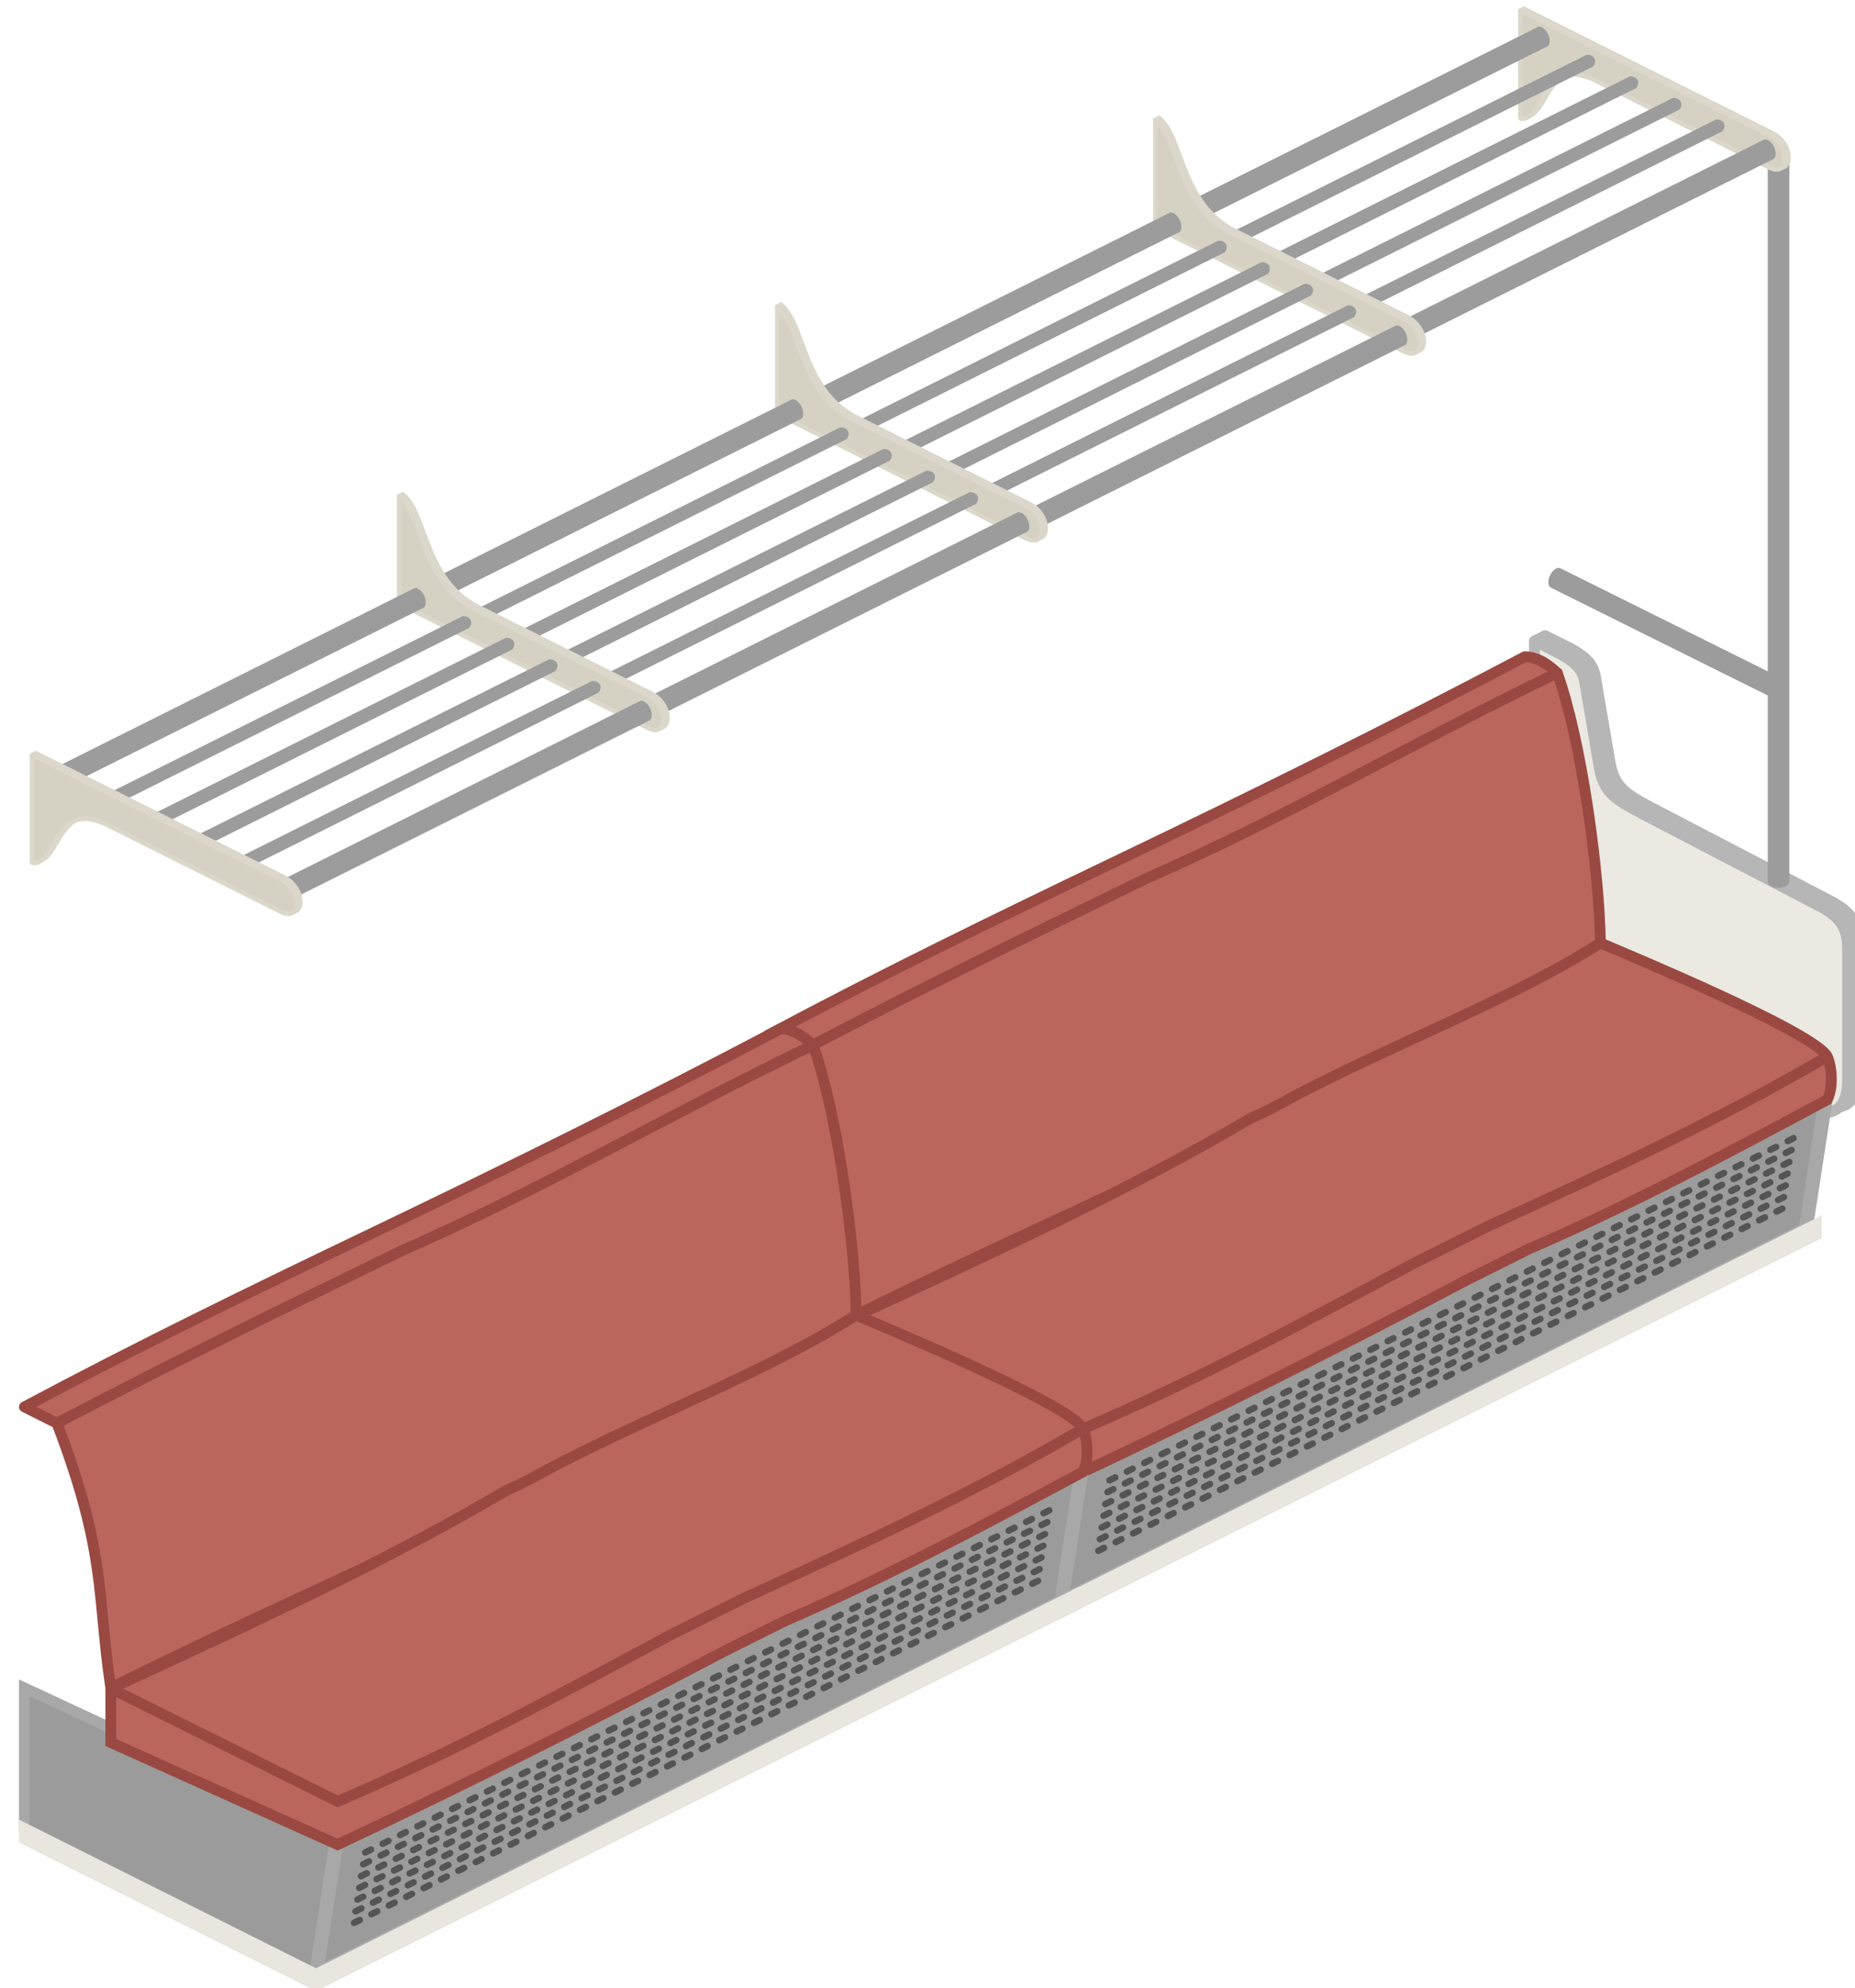 <svg xmlns="http://www.w3.org/2000/svg" xmlns:xlink="http://www.w3.org/1999/xlink" width="172.001" height="184.243" viewBox="0 0 45.509 48.748"><g transform="translate(3.182 -168.224)"><path style="display:inline;fill:#9c9c9c;fill-opacity:1;fill-rule:evenodd;stroke:none;stroke-width:1px;stroke-linecap:butt;stroke-linejoin:miter;stroke-opacity:1" d="M432.925 156.824c-.69-.057-1.33 1.235-.895 1.789l20.664 10.27.136-2.166z" transform="translate(-79.646 140.59) scale(.265)"/><g style="display:inline"><path style="fill:#b6b6b6;fill-opacity:1;fill-rule:evenodd;stroke:#b6b6b6;stroke-width:1;stroke-linecap:butt;stroke-linejoin:round;stroke-miterlimit:4;stroke-dasharray:none;stroke-opacity:1" d="m490.501 166.653 24.058 10c3.476 1.445 4.942.504 4.942-2.496v-12c-.002-2.186-.896-3.082-2.727-4.035l-16.324-8.501c-2.608-1.358-3.567-2.035-3.96-4.35l-1.317-7.746c-.183-1.076-.672-1.871-2.672-2.871l-2-1z" transform="translate(-95.257 148.393) scale(.265)"/><path style="display:inline;fill:#ebe9e2;fill-opacity:1;fill-rule:evenodd;stroke:#b6b6b6;stroke-width:1;stroke-linecap:butt;stroke-linejoin:round;stroke-miterlimit:4;stroke-dasharray:none;stroke-opacity:1" d="m489.501 167.153 24.058 10c3.476 1.445 4.942.503 4.942-2.497v-12c-.002-2.185-.896-3.081-2.727-4.035l-16.324-8.5c-2.608-1.358-3.567-2.035-3.96-4.351l-1.317-7.745c-.183-1.076-.672-1.871-2.672-2.871l-2-1z" transform="translate(-95.257 148.393) scale(.265)"/><path style="fill:none;fill-rule:evenodd;stroke:#b6b6b6;stroke-width:1px;stroke-linecap:butt;stroke-linejoin:miter;stroke-opacity:1" d="m490.501 133.653-1 .5" transform="translate(-95.257 148.393) scale(.265)"/></g><path style="display:inline;fill:#9c9c9c;fill-opacity:1;fill-rule:evenodd;stroke:none;stroke-width:1px;stroke-linecap:butt;stroke-linejoin:miter;stroke-opacity:1" d="M452.198 185.952c.257.642 1.7.637 2 0v-67.589c-.617-.277-1.28-1.28-2-.952z" transform="translate(-79.646 140.59) scale(.265)"/><g style="display:inline"><path style="display:inline;fill:#d6d2c3;fill-opacity:1;fill-rule:evenodd;stroke:#dbd8cb;stroke-width:.4;stroke-linecap:butt;stroke-linejoin:miter;stroke-miterlimit:4;stroke-dasharray:none;stroke-opacity:1" d="m314.867 188.471-16.02-8.012c-5-2.5-4.764 3.877-7 3.446l-.346-9.773.346-.173 23 11.502c2.012 1.006 2.012 4.006.02 3.01z" transform="translate(-43.134 122.338) scale(.265)"/><path style="fill:#d6d2c3;fill-opacity:1;fill-rule:evenodd;stroke:#dbd8cb;stroke-width:.4;stroke-linecap:butt;stroke-linejoin:bevel;stroke-miterlimit:4;stroke-dasharray:none;stroke-opacity:1" d="m314.52 188.644-16.02-8.011c-5-2.501-4.763 3.93-7 3.499v-10l23 11.502c2.013 1.007 2.013 4.007.02 3.01z" transform="translate(-43.134 122.338) scale(.265)"/></g><path style="display:inline;fill:#9c9c9c;fill-opacity:1;fill-rule:evenodd;stroke:none;stroke-width:.265px;stroke-linecap:butt;stroke-linejoin:miter;stroke-opacity:1" d="M38.914 171.157c.182-.015.277.138.162.285l-8.954 4.473-.47-.132zm-1.059-.529c.183-.015.278.138.163.284l-8.955 4.473-.47-.131zm-1.058-.529c.182-.015.277.138.162.284l-8.954 4.473-.47-.132zm-1.058-.529c.182-.015.277.137.162.284l-8.954 4.473-.47-.132zm4.367 2.072c.182-.015.352.326.237.473l-8.954 4.473-.545-.32zm-5.544-2.764c.183-.015.352.327.237.473l-8.954 4.473-.544-.32z"/><g style="display:inline"><path style="display:inline;fill:#d6d2c3;fill-opacity:1;fill-rule:evenodd;stroke:#dbd8cb;stroke-width:.4;stroke-linecap:butt;stroke-linejoin:miter;stroke-miterlimit:4;stroke-dasharray:none;stroke-opacity:1" d="m382.876 151.47-16.02-8.01c-5-2.499-4.763-8.64-7-10.445l-.355.178.355 9.769 23 11.497c2.012 1.006 2.012-1.994.02-2.99z" transform="translate(-70.106 135.864) scale(.265)"/><path style="display:inline;fill:#d6d2c3;fill-opacity:1;fill-rule:evenodd;stroke:#dbd8cb;stroke-width:.4;stroke-linecap:butt;stroke-linejoin:bevel;stroke-miterlimit:4;stroke-dasharray:none;stroke-opacity:1" d="m382.521 151.647-16.02-8.009c-5-2.5-4.764-8.64-7-10.445v9.946l23 11.498c2.012 1.006 2.012-1.994.02-2.99z" transform="translate(-70.106 135.864) scale(.265)"/></g><path style="display:inline;fill:#9c9c9c;fill-opacity:1;fill-rule:evenodd;stroke:none;stroke-width:.265px;stroke-linecap:butt;stroke-linejoin:miter;stroke-opacity:1" d="M31.072 176.203c.182-.015.351.327.236.473l-8.954 4.473-.544-.32zm-5.546-2.767c.182-.015.352.327.237.473l-8.954 4.473-.545-.32zm4.351 2.279c.182-.015.277.138.162.285l-8.954 4.473-.47-.132zm-1.058-.529c.182-.015.277.138.162.285l-8.954 4.472-.47-.131zm-1.059-.529c.183-.015.278.138.163.284l-8.954 4.473-.47-.132zm-1.058-.53c.182-.014.277.139.162.285l-8.954 4.473-.47-.132z"/><path style="display:inline;fill:#d6d2c3;fill-opacity:1;fill-rule:evenodd;stroke:#dbd8cb;stroke-width:.4;stroke-linecap:butt;stroke-linejoin:miter;stroke-miterlimit:4;stroke-dasharray:none;stroke-opacity:1" d="m382.876 151.47-16.02-8.01c-5-2.499-4.763-8.64-7-10.445l-.355.178.355 9.769 23 11.497c2.012 1.006 2.012-1.994.02-2.99z" transform="translate(-79.382 140.444) scale(.265)"/><path style="display:inline;fill:#d6d2c3;fill-opacity:1;fill-rule:evenodd;stroke:#dbd8cb;stroke-width:.4;stroke-linecap:butt;stroke-linejoin:bevel;stroke-miterlimit:4;stroke-dasharray:none;stroke-opacity:1" d="m382.521 151.647-16.02-8.009c-5-2.5-4.764-8.64-7-10.445v9.946l23 11.498c2.012 1.006 2.012-1.994.02-2.99z" transform="translate(-79.382 140.444) scale(.265)"/><path style="display:inline;fill:#9c9c9c;fill-opacity:1;fill-rule:evenodd;stroke:none;stroke-width:.265px;stroke-linecap:butt;stroke-linejoin:miter;stroke-opacity:1" d="M21.796 180.783c.182-.015.352.326.237.473l-8.955 4.473-.544-.32zm-5.546-2.767c.182-.015.352.327.237.473l-8.954 4.473-.545-.32zm4.351 2.279c.182-.015.277.138.162.284l-8.954 4.473-.47-.131zm-1.058-.529c.182-.015.277.138.162.284l-8.954 4.473-.47-.132zm-1.058-.53c.182-.015.277.138.162.285l-8.954 4.473-.47-.132zm-1.059-.529c.182-.015.277.138.162.285l-8.954 4.472-.47-.131z"/><path style="display:inline;fill:#ebe9e2;fill-opacity:1;fill-rule:evenodd;stroke:#dbd8cb;stroke-width:.4;stroke-linecap:butt;stroke-linejoin:miter;stroke-miterlimit:4;stroke-dasharray:none;stroke-opacity:1" d="m348.856 168.46-16.02-8.008c-5-2.5-4.764-8.64-7-10.446l-.355.178.355 9.769 23 11.497c2.012 1.006 2.012-1.994.02-2.99z" transform="translate(-79.646 140.59) scale(.265)"/><path style="display:inline;fill:#d6d2c3;fill-opacity:1;fill-rule:evenodd;stroke:#dbd8cb;stroke-width:.4;stroke-linecap:butt;stroke-linejoin:bevel;stroke-miterlimit:4;stroke-dasharray:none;stroke-opacity:1" d="m348.5 168.638-16.02-8.008c-5-2.5-4.763-8.64-7-10.446v9.946l23 11.498c2.013 1.006 2.013-1.994.02-2.99z" transform="translate(-79.646 140.59) scale(.265)"/><path style="display:inline;fill:#9c9c9c;fill-opacity:1;fill-rule:evenodd;stroke:none;stroke-width:.265px;stroke-linecap:butt;stroke-linejoin:miter;stroke-opacity:1" d="M11.34 184.924c.183-.015.278.138.163.285l-8.954 4.472-.47-.131zm-1.058-.529c.183-.015.278.138.163.284l-8.954 4.473-.47-.132zm-1.058-.529c.182-.015.277.138.162.284l-8.954 4.473-.47-.132zm-1.058-.53c.182-.015.277.138.162.285l-8.954 4.473-.47-.132zm4.367 2.072c.182-.014.352.327.237.474l-8.954 4.472-.545-.32zm-5.543-2.763c.182-.015.351.327.236.473l-8.954 4.473-.544-.32z"/><path style="display:inline;fill:#d6d2c3;fill-opacity:1;fill-rule:evenodd;stroke:#dbd8cb;stroke-width:.4;stroke-linecap:butt;stroke-linejoin:miter;stroke-miterlimit:4;stroke-dasharray:none;stroke-opacity:1" d="m314.867 188.471-16.02-8.012c-5-2.5-4.764 3.877-7 3.446l-.346-9.773.346-.173 23 11.502c2.012 1.006 2.012 4.006.02 3.01z" transform="translate(-79.646 140.59) scale(.265)"/><path style="fill:#d6d2c3;fill-opacity:1;fill-rule:evenodd;stroke:#dbd8cb;stroke-width:.4;stroke-linecap:butt;stroke-linejoin:bevel;stroke-miterlimit:4;stroke-dasharray:none;stroke-opacity:1" d="m314.52 188.644-16.02-8.011c-5-2.501-4.763 3.93-7 3.499v-10l23 11.502c2.013 1.007 2.013 4.007.02 3.01z" transform="translate(-79.646 140.59) scale(.265)"/><use xlink:href="#a" width="100%" height="100%" transform="translate(18.259 -9.125)"/><g id="a" style="display:inline"><path style="display:inline;fill:#ba665d;fill-opacity:1;fill-rule:evenodd;stroke:#994941;stroke-width:1px;stroke-linecap:butt;stroke-linejoin:round;stroke-opacity:1" d="M563.511 101.167c-20.745 14.946-46.334 23.75-70 34.992l-3.01-1.506c10.753-5.728 21.138-10.77 31.48-15.732 13.453-6.442 26.167-12.735 38.529-19.254 1.2.03 2.126.706 3.001 1.5z" transform="translate(-132.566 167.041) scale(.265)"/><path style="fill:#9b9b9b;fill-opacity:1;fill-rule:evenodd;stroke:#a8a8a8;stroke-width:1;stroke-linecap:butt;stroke-linejoin:miter;stroke-miterlimit:4;stroke-dasharray:none;stroke-opacity:1" d="m519.501 174.157-2 13-27-13.504v-13z" transform="translate(-132.566 167.041) scale(.265)"/><path style="display:inline;fill:#ba665d;fill-opacity:1;fill-rule:evenodd;stroke:#994941;stroke-width:1px;stroke-linecap:butt;stroke-linejoin:round;stroke-opacity:1" d="M493.51 136.16c4.632 12.07 3.7 16.001 4.991 24.494 23.023-11.48 48.216-21.373 69-34.492-.078-6.439-1.723-18.65-3.99-24.995-13.5 6.505-25.056 13.338-38.06 19.026-10.38 5.043-20.795 10.123-31.94 15.966z" transform="translate(-132.566 167.041) scale(.265)"/><path style="fill:#9b9b9b;fill-opacity:1;fill-rule:evenodd;stroke:#a8a8a8;stroke-width:1.3;stroke-linecap:butt;stroke-linejoin:bevel;stroke-miterlimit:4;stroke-dasharray:none;stroke-opacity:1" d="m586.5 152.664 2.001-13-69 34.493-2 13z" transform="translate(-132.566 167.041) scale(.265)"/><path style="fill:#ba665d;fill-opacity:1;fill-rule:evenodd;stroke:#994941;stroke-width:1px;stroke-linecap:butt;stroke-linejoin:miter;stroke-opacity:1" d="M498.501 160.708c12.585-5.804 25.192-11.595 36.725-18.387 1.702-.698 3.42-1.747 5.046-2.574 9.702-4.935 19.09-8.46 27.23-13.585 2.185.927 19.862 8.255 21 10.502.443.97.568 2.924 0 4-9.079 4.862-18.158 9.723-27.585 13.79l-5.745 2.871c-11.905 6.272-23.796 12.242-35.67 17.832l-21-9.449z" transform="translate(-132.566 167.041) scale(.265)"/><path style="fill:none;fill-opacity:1;fill-rule:evenodd;stroke:#994941;stroke-width:1px;stroke-linecap:butt;stroke-linejoin:miter;stroke-opacity:1" d="m498.501 160.708 21 10.449c10.855-4.634 20.787-10.008 30.74-15.367l6.902-3.45c10.815-4.948 21.432-9.85 31.358-15.676" transform="translate(-132.566 167.041) scale(.265)"/><path style="fill:#b7af97;fill-opacity:1;fill-rule:evenodd;stroke:#e8e6de;stroke-width:1;stroke-linecap:butt;stroke-linejoin:miter;stroke-miterlimit:4;stroke-dasharray:none;stroke-opacity:1" d="m587.501 152.164-70 34.992-27-13.503v1l27 13.503 70-34.992z" transform="translate(-132.566 167.041) scale(.265)"/><path style="fill:none;fill-rule:evenodd;stroke:#545454;stroke-width:.6;stroke-linecap:round;stroke-linejoin:miter;stroke-miterlimit:4;stroke-dasharray:.6,1.2;stroke-dashoffset:0;stroke-opacity:1" d="m522.054 175.88 63.872-31.929" transform="translate(-132.566 167.041) scale(.265)"/><path style="display:inline;fill:none;fill-rule:evenodd;stroke:#545454;stroke-width:.6;stroke-linecap:round;stroke-linejoin:miter;stroke-miterlimit:4;stroke-dasharray:.6,1.2;stroke-dashoffset:0;stroke-opacity:1" d="m521.868 176.973 63.633-31.81m-63.838 32.913 63.838-31.912m-64 32.993 64-31.993m-64.171 33.078 64.171-32.078m-64.341 33.164 63.842-31.915M521.016 182.4l63.994-31.99" transform="translate(-132.566 167.041) scale(.265)"/></g></g></svg>